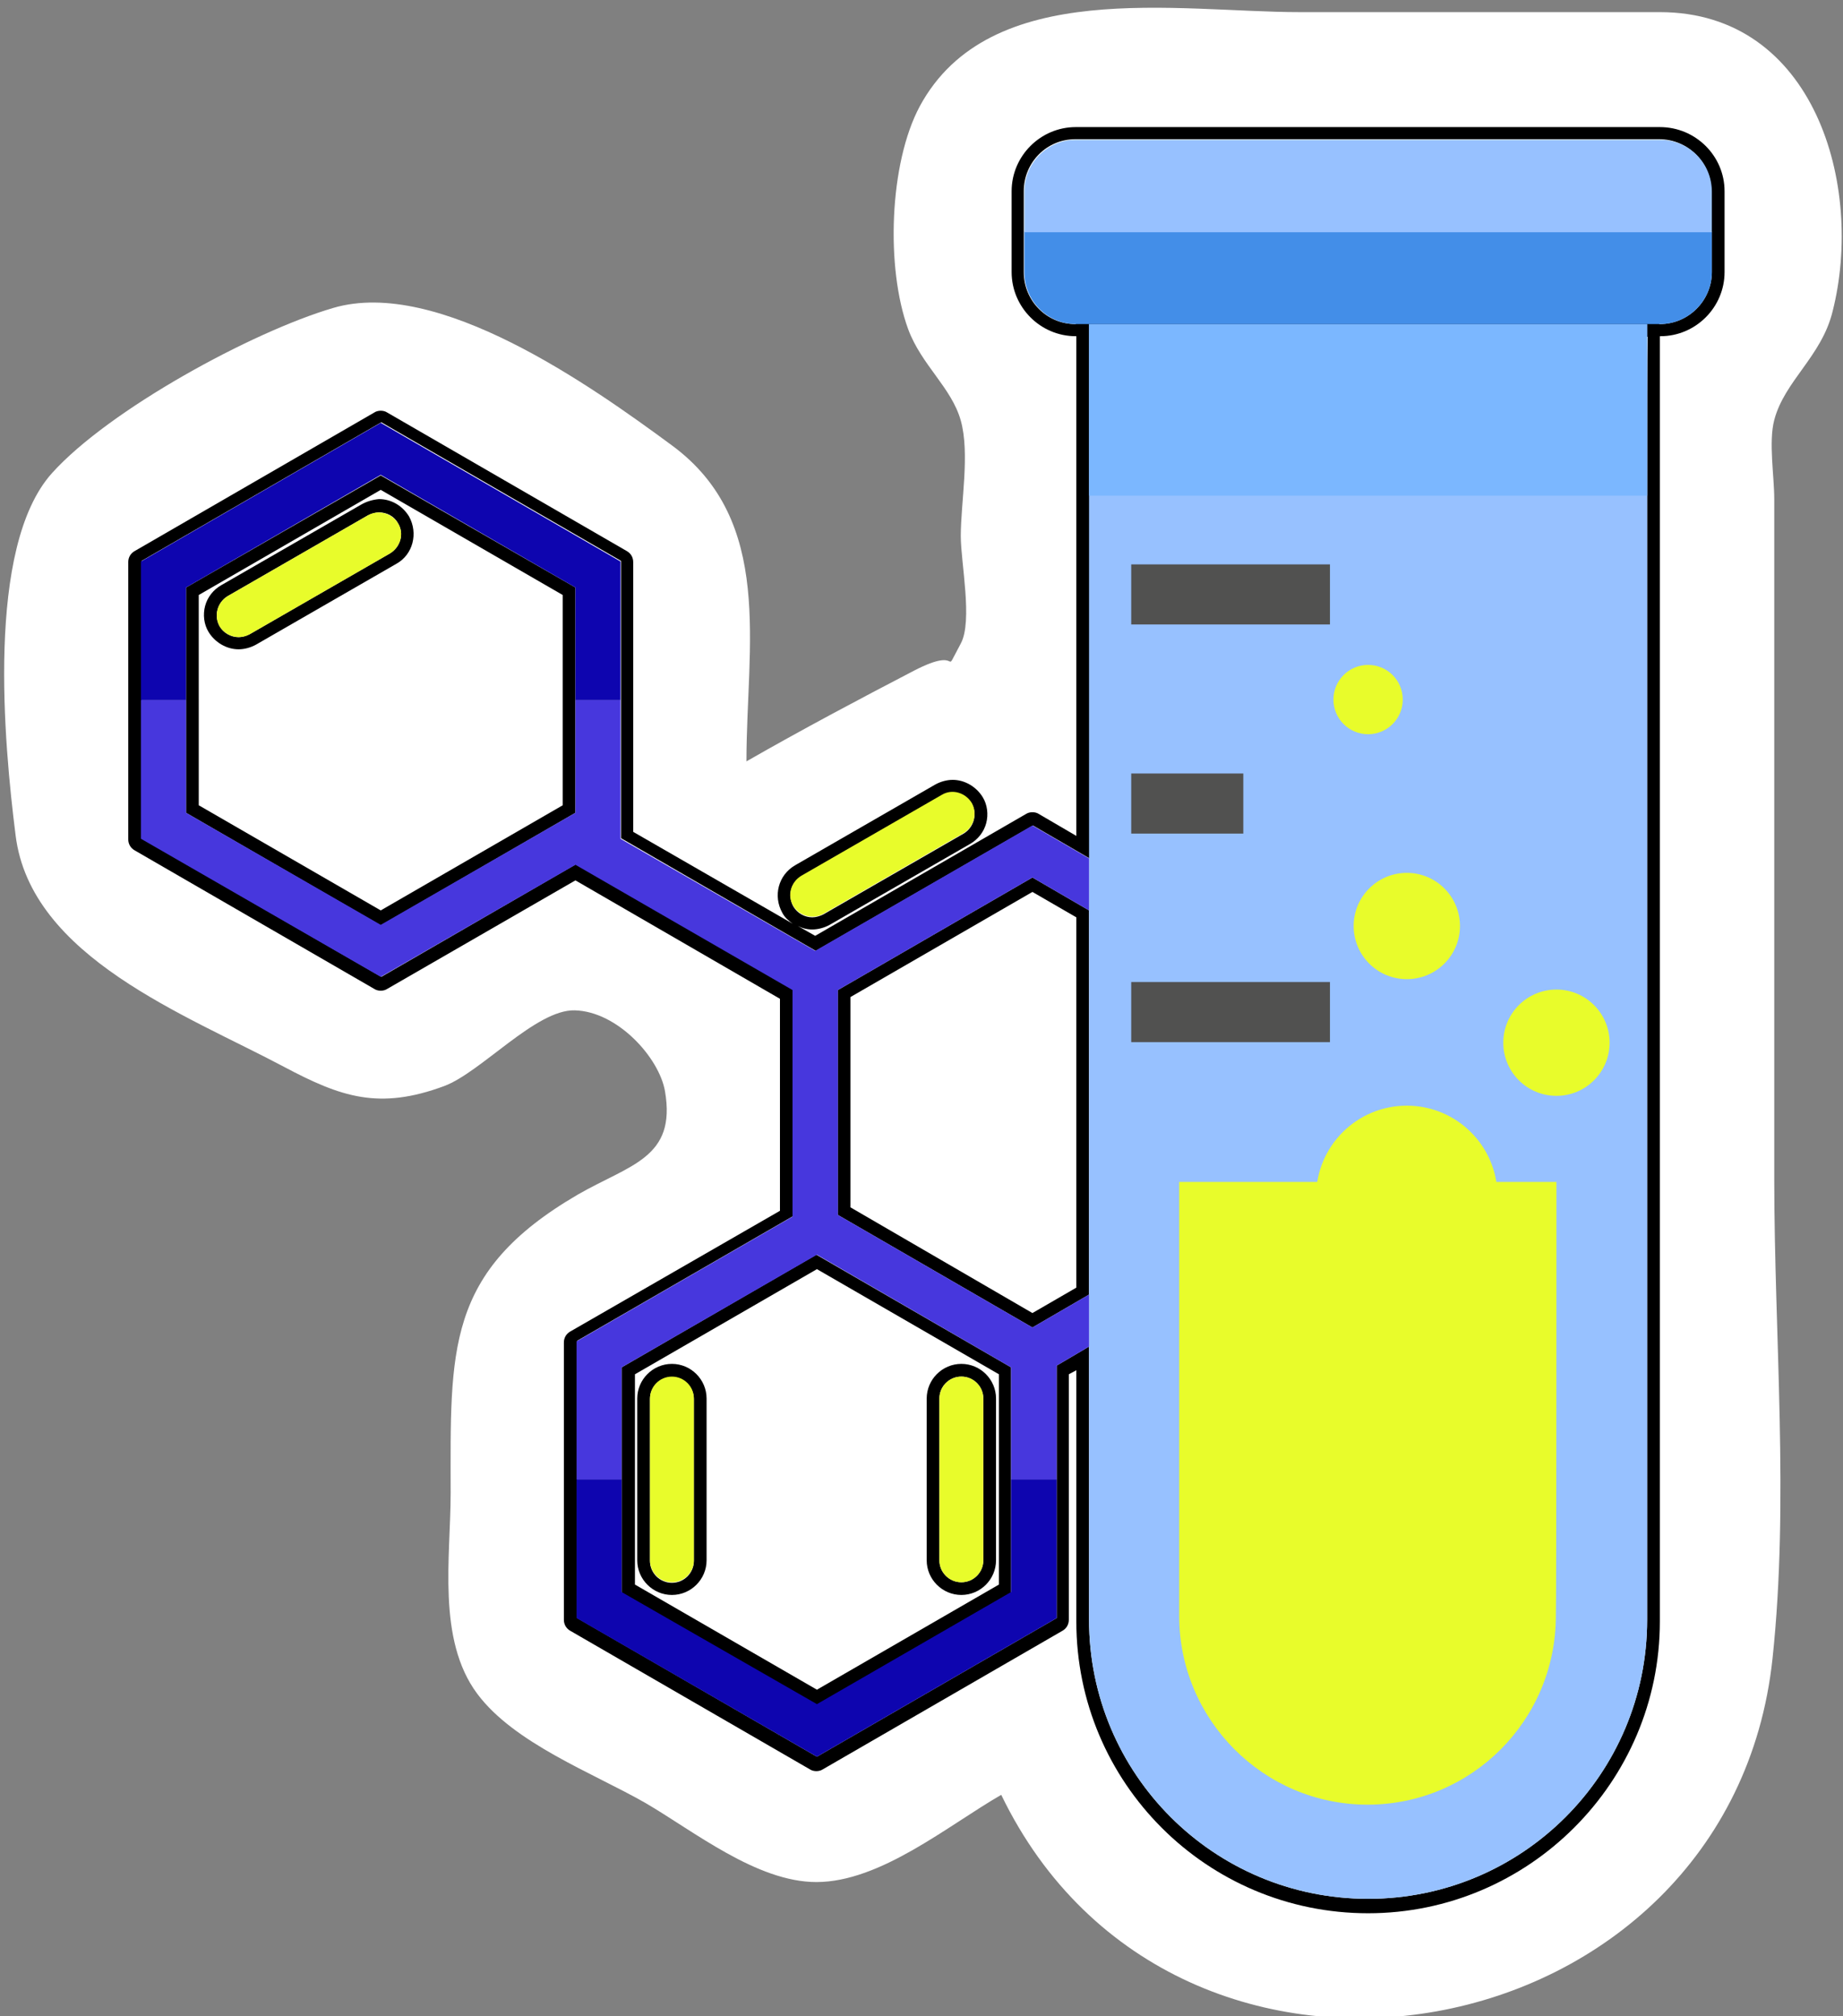 <?xml version="1.0" encoding="utf-8"?>
<!-- Generator: Adobe Illustrator 21.0.0, SVG Export Plug-In . SVG Version: 6.00 Build 0)  -->
<svg version="1.1" id="图层_1" xmlns="http://www.w3.org/2000/svg" xmlns:xlink="http://www.w3.org/1999/xlink" x="0px" y="0px"
	 viewBox="0 0 319 349" style="enable-background:new 0 0 319 349;" xml:space="preserve">
<rect x="0" y="0" width="319" height="349" fill="#808080" stroke="none"/>
<style type="text/css">
	.st0{fill:#FFFFFF;}
	.st1{fill:#97C1FF;}
	.st2{fill:#0E05AF;}
	.st3{fill:#E8FC2B;}
	.st4{fill:#7BB7FF;}
	.st5{fill:#438EE8;}
	.st6{fill:#515150;}
	.st7{fill:#4737DD;}
</style>
<g>
	<path class="st0" d="M287.3,2.1c-20.8,0-41.5,0-62.3,0c-21.2,0-53.7-6.1-65.8,16.3c-5.3,9.9-5.9,28-2,38.6
		c2.3,6.2,7.5,10.1,9.1,15.8c1.6,5.7,0,14.2,0,20c0,4.6,2.1,14.7,0,18.6c-3.5,6.5,0.8,0.1-8.1,4.7c-9.8,5.1-19.4,10.2-29,15.7
		c0-20,4.9-41.6-12.9-54.7C102.2,66.7,75.8,48,57.7,53.3c-14,4.1-38.8,17.6-48.7,28.6c-11.5,12.8-8.3,46.9-6.3,62.7
		c2.6,21.1,29.6,31.1,46.5,40.1c9.8,5.2,16.4,7.5,27.7,3.3c6.4-2.4,15.9-13.3,22.6-13.1c7.4,0.2,14.6,8.2,15.6,14
		c2,11.6-6.1,12.7-15.1,17.9c-23,13.4-22,27-22,51.7c0,11-2.4,25.3,4.6,34.7c6.4,8.6,20,13.7,29.1,18.9c8.4,4.9,19.3,13.7,29.6,13.7
		c11.1,0,22.8-9.8,32-15.1c30.3,62.7,126.2,45.1,133.5-23.6c2.9-27.2,0.3-55.8,0.3-83c0-39.2,0-78.5,0-117.7c0-4-1-9.9,0-13.7
		c1.8-6.8,8.2-11,10.1-18.8C322.7,32.2,314.1,2.1,287.3,2.1z"/>
	<g>
		<path d="M166.4,276.1c3.3,0,6-2.7,6-6v-28c0-3.3-2.7-6-6-6c-3.3,0-6,2.7-6,6v28C160.4,273.4,163.1,276.1,166.4,276.1z
			 M162.6,242.1c0-2.1,1.7-3.8,3.8-3.8c2.1,0,3.8,1.7,3.8,3.8v28c0,2.1-1.7,3.8-3.8,3.8c-2.1,0-3.8-1.7-3.8-3.8V242.1z"/>
		<path d="M116.3,236.1c-3.3,0-6,2.7-6,6v28c0,3.3,2.7,6,6,6c3.3,0,6-2.7,6-6v-28C122.3,238.8,119.6,236.1,116.3,236.1z
			 M120.1,270.2c0,2.1-1.7,3.8-3.8,3.8c-2.1,0-3.8-1.7-3.8-3.8v-28c0-2.1,1.7-3.8,3.8-3.8c2.1,0,3.8,1.7,3.8,3.8V270.2z"/>
		<path d="M32.2,101.7v19.5v19.5l33.7,19.5l33.7-19.5v-19.5v-19.5L65.9,82.3L32.2,101.7z M97.4,121.2v18.2l-31.5,18.2l-31.5-18.2
			v-18.2V103l31.5-18.2L97.4,103V121.2z"/>
		<path d="M145,171.4v38.9l33.7,19.5l9.8-5.7c0-20.2,0-43.7,0-66.5l-9.8-5.7L145,171.4z M186.3,222.9l-7.6,4.4L147.2,209v-36.4
			l31.5-18.2l7.6,4.4V222.9z"/>
		<path d="M107.6,236.7v19.5v19.5l33.7,19.5l33.7-19.5v-19.5v-19.5l-33.7-19.5L107.6,236.7z M172.9,256.1v18.2l-31.5,18.2
			l-31.5-18.2v-18.2v-18.2l31.5-18.2l31.5,18.2V256.1z"/>
		<path d="M287.3,22H186.2c-6.1,0-11.1,5-11.1,11.1v7v7c0,6.1,5,11.1,11.1,11.1h0.1v27.5v59l-6.5-3.8c-0.3-0.2-0.7-0.3-1.1-0.3
			c-0.4,0-0.8,0.1-1.1,0.3l-36.5,21.1l-3-1.7c0.8,0.4,1.6,0.6,2.5,0.6c1,0,2.1-0.3,3-0.8l24.3-14c1.4-0.8,2.4-2.1,2.8-3.6
			c0.4-1.5,0.2-3.2-0.6-4.5c-1.1-1.8-3.1-3-5.2-3c-1,0-2.1,0.3-3,0.8l-24.3,14c-2.9,1.7-3.8,5.3-2.2,8.2c0.4,0.8,1.1,1.4,1.8,1.9
			l-27.6-15.9v-22.7v-24c0-0.8-0.4-1.5-1.1-1.9L67,71.4c-0.3-0.2-0.7-0.3-1.1-0.3c-0.4,0-0.8,0.1-1.1,0.3l-41.5,24
			c-0.7,0.4-1.1,1.1-1.1,1.9v24v24c0,0.8,0.4,1.5,1.1,1.9l41.5,24c0.3,0.2,0.7,0.3,1.1,0.3c0.4,0,0.8-0.1,1.1-0.3l32.6-18.8
			l35.4,20.5v36.7l-36.3,20.9c-0.7,0.4-1.1,1.1-1.1,1.9v24v24c0,0.8,0.4,1.5,1.1,1.9l41.5,24c0.3,0.2,0.7,0.3,1.1,0.3
			c0.4,0,0.8-0.1,1.1-0.3l41.5-24c0.7-0.4,1.1-1.1,1.1-1.9v-24v-18.5l1.3-0.7v43.5c0,27.9,22.6,50.5,50.5,50.5
			c27.8,0,50.5-22.7,50.5-50.5V85.8V58.2h0.1c6.1,0,11.1-5,11.1-11.1v-7v-7C298.5,27,293.5,22,287.3,22z M138.7,151.7l24.3-14
			c0.6-0.3,1.3-0.5,1.9-0.5c1.3,0,2.6,0.7,3.3,1.9c1,1.8,0.4,4.1-1.4,5.2l-24.3,14c-0.6,0.3-1.3,0.5-1.9,0.5c-1.3,0-2.6-0.7-3.3-1.9
			C136.3,155,136.9,152.7,138.7,151.7z M285.1,85.8c0,61,0,194.5,0,194.6c0,26.7-21.6,48.3-48.3,48.3c-26.7,0-48.3-21.6-48.3-48.3
			c0-0.2,0-19.7,0-47.3l-5.6,3.3v19.7v24l-41.5,24l-41.5-24v-24v-24l37.4-21.6v-39.2l-37.6-21.7l-33.7,19.5l-41.5-24v-24v-24
			l41.5-24l41.5,24v24v24l33.7,19.5l37.6-21.7l9.8,5.7c0-23.6,0-46,0-62.8c0-13.4,0-23.4,0-27.5h96.6
			C285.1,62.4,285.1,72.3,285.1,85.8z M296.3,40.1v7c0,4.9-4,9-9,9h-0.1c0-1.2-1-2.2-2.2-2.2h-96.6c-1.2,0-2.2,1-2.2,2.2h-0.1
			c-4.9,0-8.9-4-8.9-9v-7v-7c0-5,4-9,8.9-9h101.1c4.9,0,9,4,9,9V40.1z"/>
		<path d="M62.6,87.3l-24.3,14c-1.4,0.8-2.4,2.1-2.8,3.6c-0.4,1.5-0.2,3.2,0.6,4.5c1.1,1.8,3.1,3,5.2,3c1,0,2.1-0.3,3-0.8l24.3-14
			c2.9-1.6,3.8-5.3,2.2-8.2c-1.1-1.8-3-3-5.2-3C64.5,86.5,63.5,86.8,62.6,87.3z M68.9,90.6c1.1,1.8,0.4,4.1-1.4,5.2l-24.3,14
			c-0.6,0.3-1.3,0.5-1.9,0.5c-1.3,0-2.6-0.7-3.3-1.9c-1-1.8-0.4-4.1,1.4-5.2l24.3-14c0.6-0.3,1.3-0.5,1.9-0.5
			C66.9,88.7,68.2,89.3,68.9,90.6z"/>
	</g>
	<g>
		<path class="st1" d="M188.5,56.1c0,0,0,223.8,0,224.3c0,26.7,21.6,48.3,48.3,48.3c26.7,0,48.3-21.6,48.3-48.3
			c0-0.1,0-224.3,0-224.3H188.5z"/>
		<polygon class="st2" points="141.4,304.1 99.8,280.1 99.8,256.1 107.6,256.1 107.6,275.6 141.4,295 175,275.6 175,256.1 
			182.9,256.1 182.9,280.1 		"/>
		<path class="st3" d="M162.6,242.1c0-2.1,1.7-3.8,3.8-3.8l0,0c2.1,0,3.8,1.7,3.8,3.8v28c0,2.1-1.7,3.8-3.8,3.8l0,0
			c-2.1,0-3.8-1.7-3.8-3.8V242.1z"/>
		<path class="st3" d="M112.5,242.1c0-2.1,1.7-3.8,3.8-3.8l0,0c2.1,0,3.8,1.7,3.8,3.8v28c0,2.1-1.7,3.8-3.8,3.8l0,0
			c-2.1,0-3.8-1.7-3.8-3.8V242.1z"/>
		<rect x="188.5" y="56.1" class="st4" width="96.6" height="29.7"/>
		<path class="st3" d="M269.4,204.6h-65.3c0,0,0,74.8,0,75.1c0,18,14.6,32.7,32.6,32.7c18,0,32.6-14.6,32.6-32.7
			C269.4,279.4,269.4,204.6,269.4,204.6z"/>
		<circle class="st3" cx="243.5" cy="207.1" r="15.7"/>
		<ellipse class="st3" cx="269.4" cy="180.5" rx="9.2" ry="9.2"/>
		<ellipse class="st3" cx="243.5" cy="160.3" rx="9.2" ry="9.2"/>
		<circle class="st3" cx="236.8" cy="121.1" r="6"/>
		<path class="st5" d="M296.3,40.1v7c0,4.9-4,9-9,9H186.2c-4.9,0-8.9-4-8.9-9v-7H296.3z"/>
		<path class="st1" d="M296.3,33.2v7h-119v-7c0-5,4-9,8.9-9h101.1C292.3,24.2,296.3,28.2,296.3,33.2z"/>
		<rect x="195.8" y="97.7" class="st6" width="34.4" height="10.4"/>
		<rect x="195.8" y="133.9" class="st6" width="19.4" height="10.4"/>
		<rect x="195.8" y="170" class="st6" width="34.4" height="10.4"/>
		<rect x="137.2" y="171.4" class="st7" width="7.8" height="43.4"/>
		<g>
			<path class="st2" d="M99.6,121.2h7.8v-24l-41.5-24l-41.5,24v24h7.8v-19.5l33.7-19.5l33.7,19.5V121.2z"/>
			<polygon class="st7" points="178.7,151.9 188.5,157.6 188.5,148.6 178.7,142.9 141.1,164.6 107.4,145.2 107.4,121.2 99.6,121.2 
				99.6,140.7 65.9,160.1 32.2,140.7 32.2,121.2 24.4,121.2 24.4,145.2 65.9,169.1 99.6,149.7 137.2,171.4 137.2,210.6 99.8,232.2 
				99.8,256.1 107.6,256.1 107.6,236.7 141.4,217.2 175,236.7 175,256.1 182.9,256.1 182.9,236.4 188.5,233.1 188.5,224.1 
				178.7,229.8 145,210.3 145,171.4 			"/>
		</g>
		<path class="st3" d="M63.7,89.2c1.8-1,4.1-0.4,5.2,1.4l0,0c1.1,1.8,0.4,4.1-1.4,5.2l-24.3,14c-1.8,1-4.1,0.4-5.2-1.4l0,0
			c-1-1.8-0.4-4.1,1.4-5.2L63.7,89.2z"/>
		<path class="st3" d="M142.5,158.2c-1.8,1-4.1,0.4-5.2-1.4l0,0c-1.1-1.8-0.4-4.1,1.4-5.2l24.3-14c1.8-1.1,4.1-0.4,5.2,1.4l0,0
			c1,1.8,0.4,4.1-1.4,5.2L142.5,158.2z"/>
	</g>
</g>
</svg>
